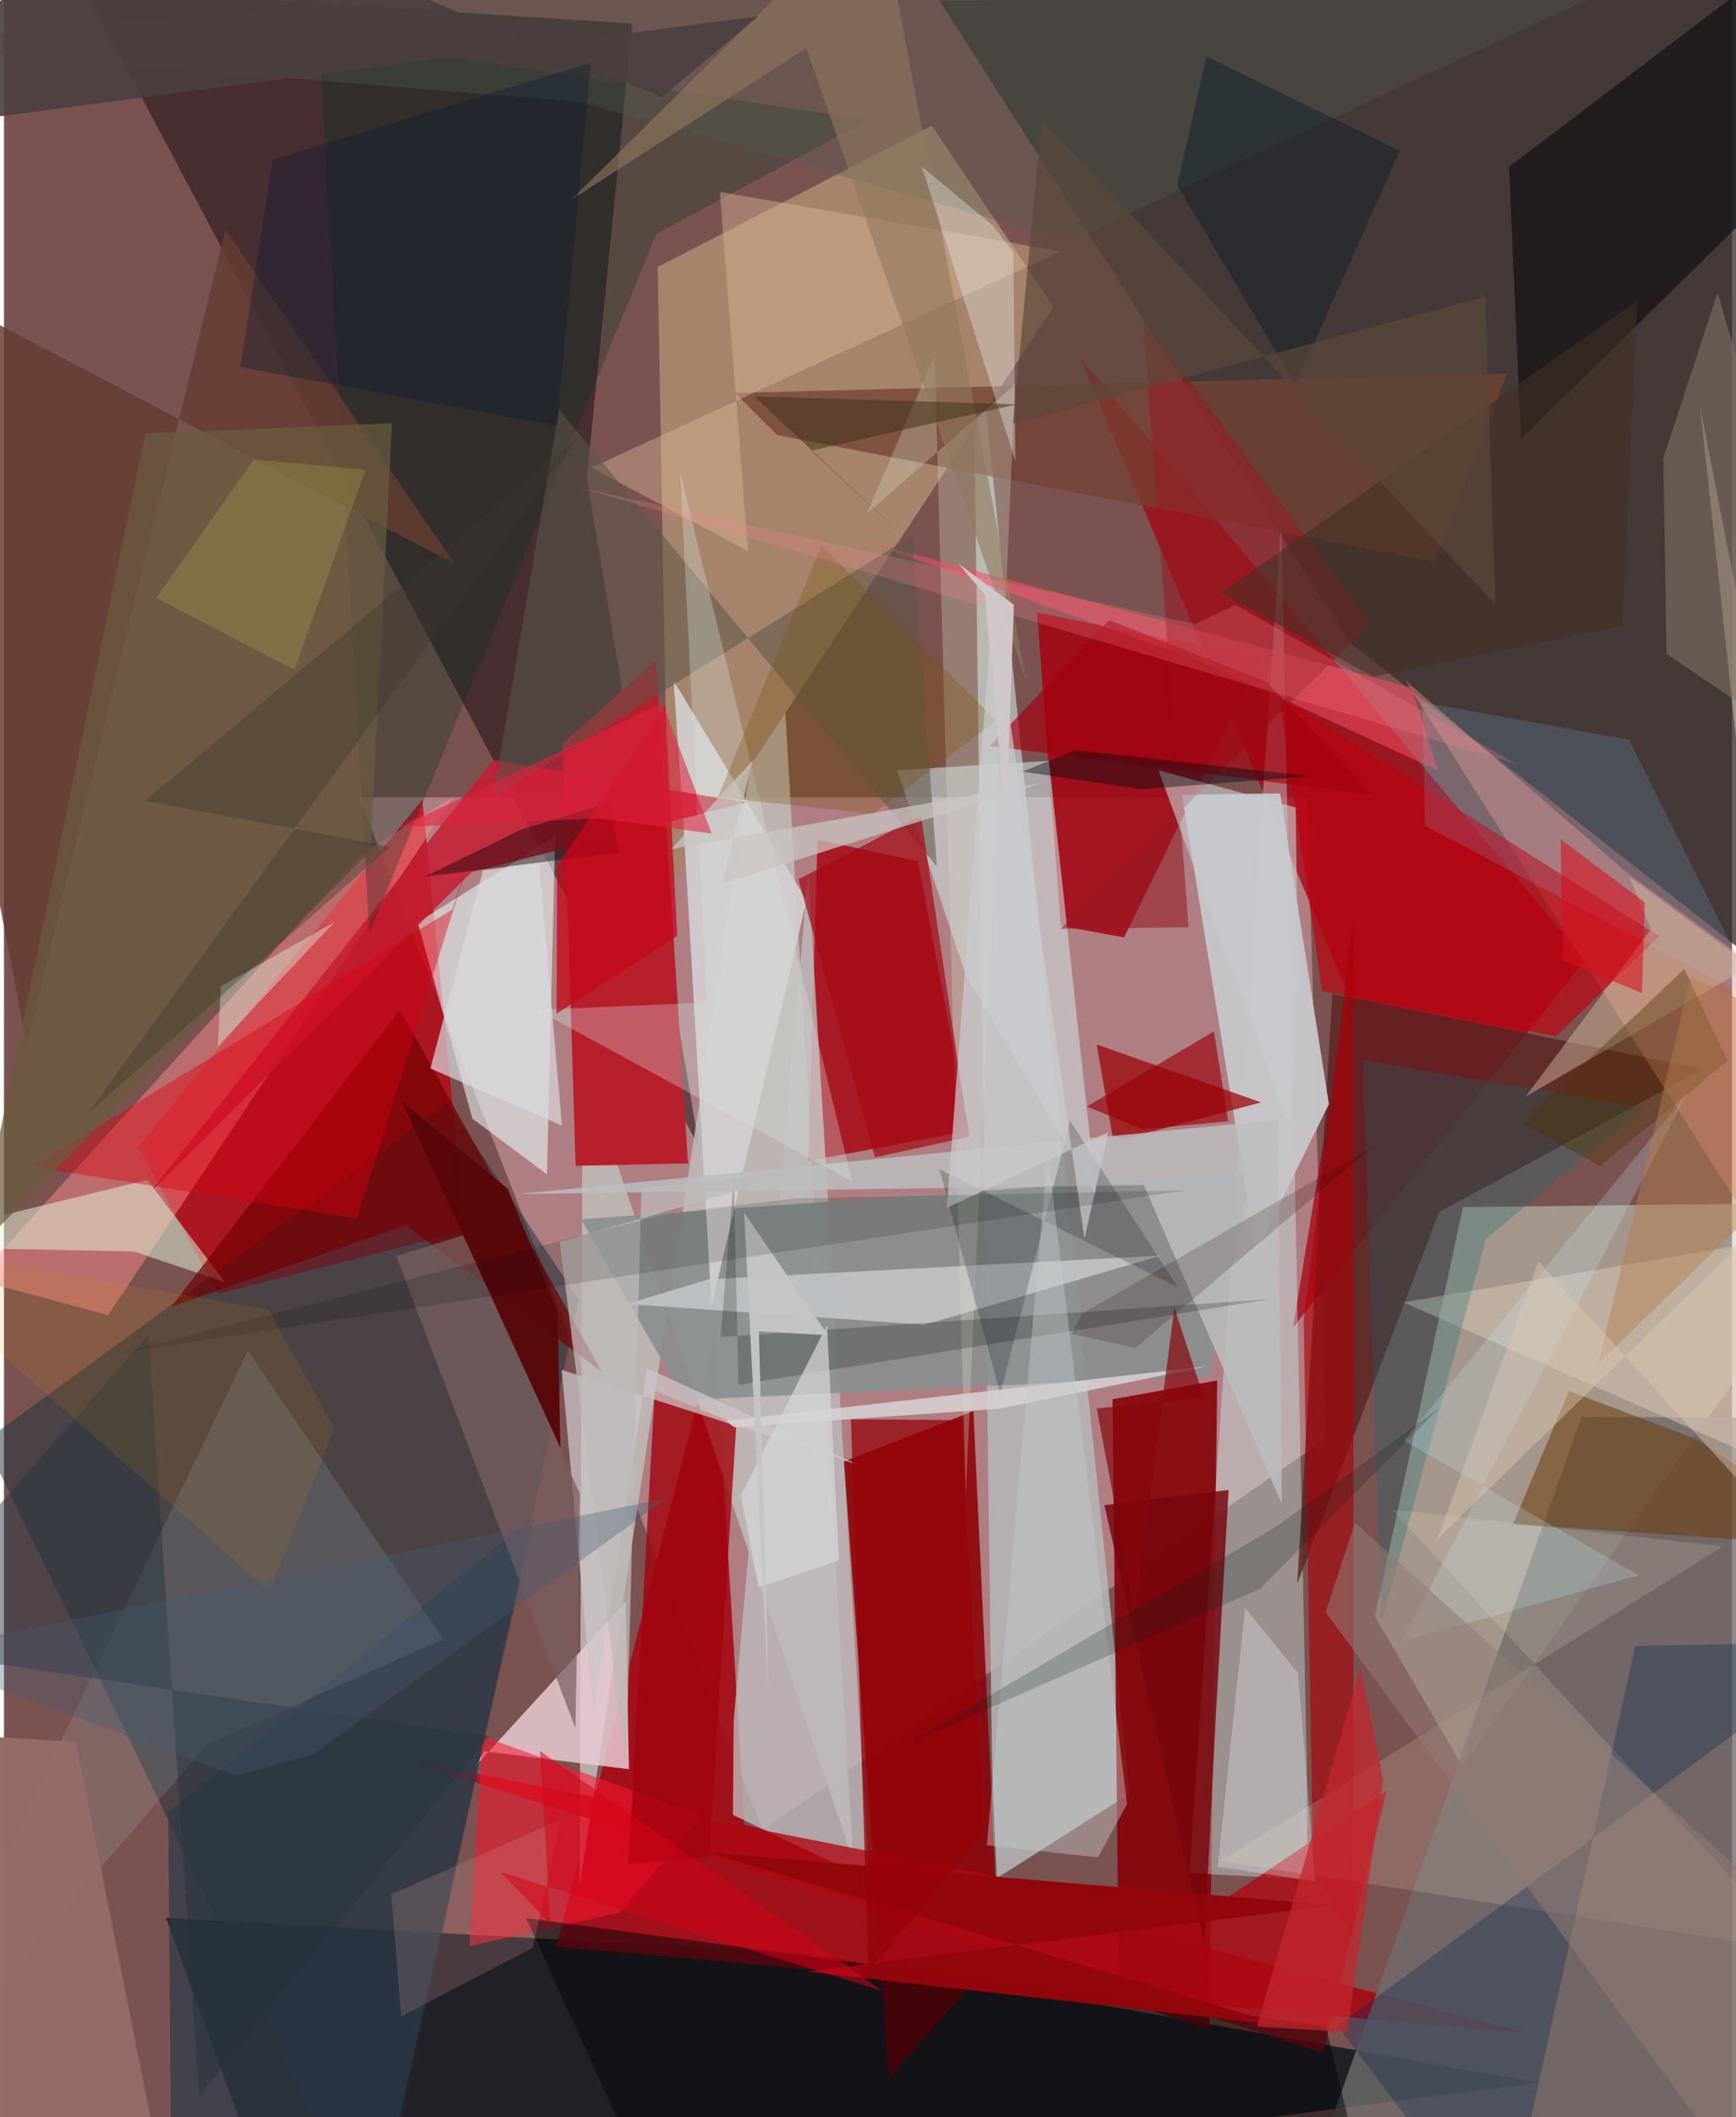 <svg xmlns="http://www.w3.org/2000/svg" width="228" height="278" viewBox="0 0 836 1024"><path fill="#7a5351" d="M0 0h836v1024H0z"/><path fill="#c59197" fill-opacity=".694" d="M171.813 385.632l458.741-.03 8.727 310.547-272.214 188.874z"/><path fill="#030f18" fill-opacity=".749" d="M742.084 1007.27l-350.752-62.364-312.838-17.3L135.896 1086z"/><path fill="#383331" fill-opacity=".792" d="M452.517.164l198.61 310.655 229.142 180.036L898-2.45z"/><path fill="#140a12" fill-opacity=".494" d="M336.324 555.034L281.96 231.592l21.98-220.168L38.572-5.708z"/><path fill="#c9d1bc" fill-opacity=".537" d="M705.854 583.824L898 581.58 705.475 854.1l-42.223-72.353z"/><path fill="#8c0007" fill-opacity=".875" d="M428.142 1004.733l-21.775-297.81 62.6-24.406 12.44 262.634z"/><path fill="#b5b9b8" fill-opacity=".847" d="M480.306 908.436l-2.274-53.264-9.543-720.19 76.073 732.585z"/><path fill="#a5000e" fill-opacity=".722" d="M623.622 642.076l141.312-177.891L520.4 172.673l129.695 307.429z"/><path fill="#a40a15" fill-opacity=".894" d="M736.393 983.36L358.3 882.463l-14.442-235.926-76.718 294.959z"/><path fill="#bd0011" fill-opacity=".725" d="M103.644 625.75l-38.672-70.99L202.44 386.767l20.618 208.587z"/><path fill="#bfbcba" fill-opacity=".851" d="M279.923 513.846l130.852 385.621-36.355-615.123-95.94 628.243z"/><path fill="#1a303a" fill-opacity=".486" d="M214.484 533.641L-9.39 697.097 179.406 1086l98.754-457.372z"/><path fill="#860006" fill-opacity=".882" d="M583.155 981.57l-43.708-14.304-3.15-290.48 50.634-9.08z"/><path fill="#a6846c" fill-opacity=".992" d="M316.28 129.141l5.369 301.093 186.104-281.768-58.868-87.73z"/><path fill="#a70915" fill-opacity=".839" d="M389.022 561.582l4.56-155.508 48.559 10.42 24.763 130.398z"/><path fill="#b71f2d" d="M330.93 562.678l-54.37 1.21-6.322-204.297 45.07-40.077z"/><path fill="#d5ffff" fill-opacity=".353" d="M617.992 252.153l-44.495 653.778 57.115 3.103-.34-54.967z"/><path fill="#a40715" fill-opacity=".886" d="M541.898 453.41l66-135.156-108.115-22.046 11.48 151.584z"/><path fill="#e9ccd3" fill-opacity=".831" d="M302.375 855.726l-70.012-8.701-4.297 7.219 72.707-79.517z"/><path fill="#e9fefd" fill-opacity=".557" d="M200.16 446.054l66.493-41.405-3.966 163.36-36.058-26.963z"/><path fill="#bebabb" fill-opacity=".796" d="M418.561 909.295l-65.903-31.493.361-45.551 36.055-410.123z"/><path fill="#ff8b8b" fill-opacity=".478" d="M173.606 412.48l44.084-27.3L50.426 636.09l-64.074-17.206z"/><path fill="#898f90" fill-opacity=".898" d="M329.197 677.109l253.696-11.63 20.772-98.744-324.5 22.943z"/><path fill="#706c6b" fill-opacity=".796" d="M624.113 1076.152l230.975-35.9 14.856-354.41-106.71-.571z"/><path fill="#cedadc" fill-opacity=".604" d="M432.064 372.526l73.494-4.519 22.817 209.792-63.026-106.069z"/><path fill="#ae0813" fill-opacity=".776" d="M668.88 866.159l-90.651 60.705-386.152-76.21 446.048 142.2z"/><path fill="#d2cecf" fill-opacity=".933" d="M342.336 631.718l45.951-196.276-64.352-106.208 4.727 68.33z"/><path fill="#592321" fill-opacity=".788" d="M642.63 480.717l-16.99 285.357 68.635-179.842L821.9 517.008z"/><path fill="#c6c4c7" fill-opacity=".984" d="M569.91 384.373l35.798 221.231 35.254-71.6-23.595-150.242z"/><path fill="#f89687" fill-opacity=".408" d="M852.14 603.267L898 504.32l-112.614-82.04-107.595-93.4z"/><path fill="#c51c32" fill-opacity=".835" d="M226.199 421.79L70.097 577.39l166.55-209.88 122.22 20.69z"/><path fill="#fd142d" fill-opacity=".557" d="M225.176 941.302l6.324-101.487 106.339 38.31-39.924 46.877z"/><path fill="#002e1e" fill-opacity=".29" d="M418.385 57.878l-102.682 55.147L176.728 451.23 152.485 18.48z"/><path fill="#734234" fill-opacity=".757" d="M353.658 190.052l373.57-9.483-34.898 91.159-318.22-61.277z"/><path fill="#990005" fill-opacity=".718" d="M536.293 549.343l-7.647-44.157 79.564 28.005-66.614 17.703z"/><path fill="#bf000d" fill-opacity=".659" d="M750.864 501.185L637.696 479.41l-20.76-142.57 183.769 115.945z"/><path fill="#141316" fill-opacity=".718" d="M898 51.028L733.889 212.515 728.09 80.723l160.742-122.14z"/><path fill="#060508" fill-opacity=".506" d="M317.34 1069.834l345.165 5.937-23.023-95.754-386.9-52.313z"/><path fill="#d4c4b3" fill-opacity=".545" d="M677.004 629.9L898 592.53l-77.491-395.864 56.57 520.997z"/><path fill="#e4f3da" fill-opacity=".518" d="M62.88 605.29L-62 602.81l131.316-32.175 37.59 49.473z"/><path fill="#a1030c" fill-opacity=".796" d="M302.132 901.602l39.078-3.43 13.092-209.469-39.482-16.04z"/><path fill="#643d32" fill-opacity=".831" d="M10.976 505.037l96.131-394.015L218.19 272.86-62 125.722z"/><path fill="#aa0009" fill-opacity=".62" d="M652.882 937.877l-.127-493.181-24 193.945 4.653 266.8z"/><path fill="#710000" fill-opacity=".69" d="M191.55 488.393L80.886 632.07l113.525-39.458 94.849 70.932z"/><path fill="#caccce" fill-opacity=".769" d="M340.944 618.76l-39.507 11.945 143.916 10.027L559.648 607.3z"/><path fill="#6e3c0e" fill-opacity=".549" d="M898 748.55l-79.479-52.57-61.413-23.224-27.083 64.41z"/><path fill="#2d3a48" fill-opacity=".71" d="M81.3 1086l97.97-8.626 77.517-344.217-177.334 143.36z"/><path fill="#d6dbc1" fill-opacity=".306" d="M417.596 248.249l71.613-62.493-23.915 537.355-15.042-551.393z"/><path fill="#77060b" fill-opacity=".824" d="M586.005 834.77l-5.246 104.789-48.426-211.565 60.126-7.364z"/><path fill="#b4e3e1" fill-opacity=".133" d="M-62 1029.002l180.036-375.71 94.462 139.494L98.22 843.872z"/><path fill="#f14d64" fill-opacity=".561" d="M579.014 319.825l-163.596-58.417 265.474 71.138 12.956 40.174z"/><path fill="#bcbebf" fill-opacity=".827" d="M551.45 573.189l-303.248 4.347 368.122-35.927 1.862 185.714z"/><path fill="#ffebdb" fill-opacity=".149" d="M671.563 730.183l196.644 213.395-279.264-43.534 242.553-152.136z"/><path fill="#dc0010" fill-opacity=".416" d="M13.812 564.334l156.88 24.96 57.821-184.648-11.577 35.223z"/><path fill="#042352" fill-opacity=".314" d="M898 793.823L645.153 979.91 725.071 1086l64.113-289.862z"/><path fill="#dcb697" fill-opacity=".431" d="M359.95 266.543L346.33 92.802l164.956 28.75-227.048 104.636z"/><path fill="#837365" fill-opacity=".58" d="M802.737 221.655l1.568 94.528L898 379.959l-68.99-238.5z"/><path fill="#5c5949" fill-opacity=".537" d="M451.315 419.087l-182.784-220.94-31.983 187.755 202.94-127.06z"/><path fill="#000b13" fill-opacity=".204" d="M482 674.233l33.798-132.118 52.022 80.433-115.374-57.146z"/><path fill="#971924" fill-opacity=".561" d="M573.085 448.475l-61.946.783L661.228 301.67 551.057 154.223z"/><path fill="#096d73" fill-opacity=".263" d="M716.995 599.118l76.674-63.309-136.365-23.173 8.961 272.509z"/><path fill="#cec6c7" fill-opacity=".733" d="M311.096 661.766l-25.992 167.51-15.29-166.708 143.65 46.013z"/><path fill="#7fcbff" fill-opacity=".161" d="M686.248 339.71l1.284 59.624 162.27 86.079-63.642-127.567z"/><path fill="#695b3e" fill-opacity=".714" d="M187.722 204.67l-10.346 206.652L-13.868 605.17l82.213-395.552z"/><path fill="#956c68" fill-opacity=".984" d="M-62 836.489l96.765 6.065 40.03 201.178L-62 1086z"/><path fill="#d0bc9c" fill-opacity=".471" d="M845.15 467.043l-58.873-42.92 10.539 25.215-60.69 81.075z"/><path fill="#d9e5de" fill-opacity=".31" d="M339.988 484.932l-12.865-256.706 83.15 343.195-152.504-83.037z"/><path fill="#a60b16" fill-opacity=".706" d="M443.593 394.461l23.313 155.384-45.555 9.887-36.968-134.454z"/><path fill="#4f5e53" fill-opacity=".333" d="M278.788 49.336L-62 21.279 898-62 516.138 116.522z"/><path fill="#a2000f" fill-opacity=".659" d="M477.006 360.82l185.243 23.648-51.435-54.718-76.19-29.8z"/><path fill="#d7d1d4" fill-opacity=".859" d="M481.524 681.35l-128.337 9.003-3.996-3.187 232.728-26.328z"/><path fill="#7a5f60" fill-opacity=".718" d="M189.813 607.595L276.429 835.8l2.127-113.221-54.442-125.804z"/><path fill="#4d3300" fill-opacity=".392" d="M734.395 542.977l78.531-74.307 20.828 44.292-61.51 51.103z"/><path fill="#90785e" fill-opacity=".6" d="M422.892-50.198l71.491 378.958-106.24-305.495-113.886 73.479z"/><path fill="#dbdbde" fill-opacity=".69" d="M231.748 420.95l-25.456 95.847 63.656 27.607-11.018-126.748z"/><path fill="#030700" fill-opacity=".204" d="M353.096 570.46l2.247 99.333 256.626-41.422-265.298 18.287z"/><path fill="#9b0108" fill-opacity=".639" d="M550.538 546.182l41.739-3.823-6.961-43.497-61.382 36.338z"/><path fill="#041a27" fill-opacity=".404" d="M675.259 72.944l-50.49 113.159-57.14-96.529 14.049-62.292z"/><path fill="#e9f1f0" fill-opacity=".349" d="M488.31 121.92l.996 101.226L444.06 80.625l34.394 28.541z"/><path fill="#25333e" fill-opacity=".475" d="M69.909 645.58L-62 796.18l296.717 43.655-140.332 174.243z"/><path fill="#0a0000" fill-opacity=".416" d="M203.557 424.02l46.931-22.874 42.659-13.077 4.29 24.257z"/><path fill="#92060c" fill-opacity=".996" d="M388.309 953.61l230.808 26.103-278.392-83.71 302.544 25.513z"/><path fill="#c7f0fe" fill-opacity=".208" d="M814.2 529.246L676.346 793.827 790.8 761.88l-113.471-65.016z"/><path fill="#f4fdff" fill-opacity=".278" d="M625.97 809.14l-25.55-31.403-13.213 125.118 47.192 7.12z"/><path fill="#c3081b" fill-opacity=".773" d="M319.949 341.148l5.764 111.495-58.343 37.592.276-71.397z"/><path fill="#7a5000" fill-opacity=".282" d="M395.534 263.679l84.504 84.865-59.605 45.079-75.017-8.042z"/><path fill="#cac5c3" fill-opacity=".733" d="M362.276 367.78l-14.786 59.53 155.094-48.757-179.686 32.067z"/><path fill="#cacace" fill-opacity=".702" d="M522.729 599.15l-44.28-308.387-22.335 293.386 78.164-36.582z"/><path fill="#c7cbce" fill-opacity=".624" d="M624.908 390.513l-66.405-17.918 63.471 172.726 3.98-76.652z"/><path fill="#58070a" fill-opacity=".957" d="M192.563 532.754l76.626 167.532-1.365-65.67-24.114-59.653z"/><path fill="#4c3e3f" fill-opacity=".906" d="M-62 64.176L364.907 7.85l-46.723 39.174L57.42-62z"/><path fill="#43341a" fill-opacity=".545" d="M438.272 262.32l-75.292-70.617 126.929 3.86-99.405 22.383z"/><path fill="#c5cbcc" fill-opacity=".424" d="M475.479 892.51l29.459-334.4 38.414 314.508-14.157 25.755z"/><path fill="#cd9691" fill-opacity=".224" d="M269.326 880.038l-81.968 36.252 4.824 58.94 63.555-33.056z"/><path fill="#ff8495" fill-opacity=".227" d="M279.256 235.998l296.966 65.836 19.626-9.256 136.104 77.035z"/><path fill="#bdbbb9" fill-opacity=".745" d="M300.977 854.305l7.416-279.46 83.433-9.426-122.955 35.235z"/><path fill="#c5262e" fill-opacity=".725" d="M649.922 982.83l17.24-122.506-11.01-53.319-50.016 173.122z"/><path fill="#e4f8e5" fill-opacity=".388" d="M160.038 445.899l-31.232 33.048-25.39 27.226 1.534-29.123z"/><path fill="#d4d5d5" fill-opacity=".725" d="M403.936 754.745l-38.813 12.997-8.618-44.588 41.666-82.259z"/><path fill="#927b74" fill-opacity=".549" d="M864.142 1086L898 956.999 653.597 736.457l-14.186 43.31z"/><path fill="#da0f1e" fill-opacity=".561" d="M754.147 464.59l38.253 15.716 1.39-43.832-40.704-30.57z"/><path fill="#c3c5c5" fill-opacity=".976" d="M398.69 645.783l-40.607-59.29 11.768 233.401-4.63-175.966z"/><path fill="#051832" fill-opacity=".325" d="M114.296 177.562l15.893-100.395 153.663-46.713-16.29 175.45z"/><path fill="#000d11" fill-opacity=".42" d="M518.527 362.81l113.61 12.677-82.154 6.249-57.195-8.553z"/><path fill="#fdff59" fill-opacity=".137" d="M120.99 222.219l53.948 4.965-34.423 96.81-66.875-34.807z"/><path fill="#422f23" fill-opacity=".561" d="M790.08 145.513l-7.009 157.236-120.73 24.547-73.448-40.559z"/><path fill="#e02240" fill-opacity=".569" d="M191.202 400.072l127.354-60.005 23.8 63.092-54.586-7.387z"/><path fill="#960209" fill-opacity=".729" d="M473.936 885.847l-55.753 68.2-8.416-267.558 53.366.365z"/><path fill="#5c4939" fill-opacity=".682" d="M716.596 143.522l-228.47 61.485L502.04 57.52l219.468 234.959z"/><path fill="#86050d" fill-opacity=".686" d="M528.665 681.14l18.454 98.408 19.105-146.968 14.398 43.847z"/><path fill="#010c05" fill-opacity=".145" d="M571.987 575.677l-189.652 3.954-62.42 7.57L56.69 654.263z"/><path fill="#db8b00" fill-opacity=".122" d="M-62 601.382l190.383 168.176 31.346-78.514-31.749-57.872z"/><path fill="#40382e" fill-opacity=".373" d="M68.21 387.392l209.435-175.455-237.087 326.67 146.335-129.12z"/><path fill="#445a72" fill-opacity=".337" d="M-48.406 800.013l161.033 58.927 37.03-10.623 171.26-123.77z"/><path fill="#d60318" fill-opacity=".525" d="M425.229 963.058l-185-57.63 24.101 25.237-4.927-83.703z"/><path fill="#0e201c" fill-opacity=".212" d="M607.613 768.452l87.067-87.695-78.728 57.325L436.588 843.78z"/><path fill="#b2804c" fill-opacity=".459" d="M815.928 472.535L898 509.794l-51.284 76.416-75.46 73.377z"/><path fill="#dec7b6" fill-opacity=".431" d="M742.407 610.107L898 780.48l-45.91-190.47-158.663 154.479z"/><path fill="#1d0b00" fill-opacity=".18" d="M547.423 651.938l-30.893-6.779 5.055-9.843 140.71-80.724z"/><path fill="#cfc7c8" fill-opacity=".984" d="M461.664 272.577l26.906 19.946-3.714 106.066-10.404-111.107z"/></svg>